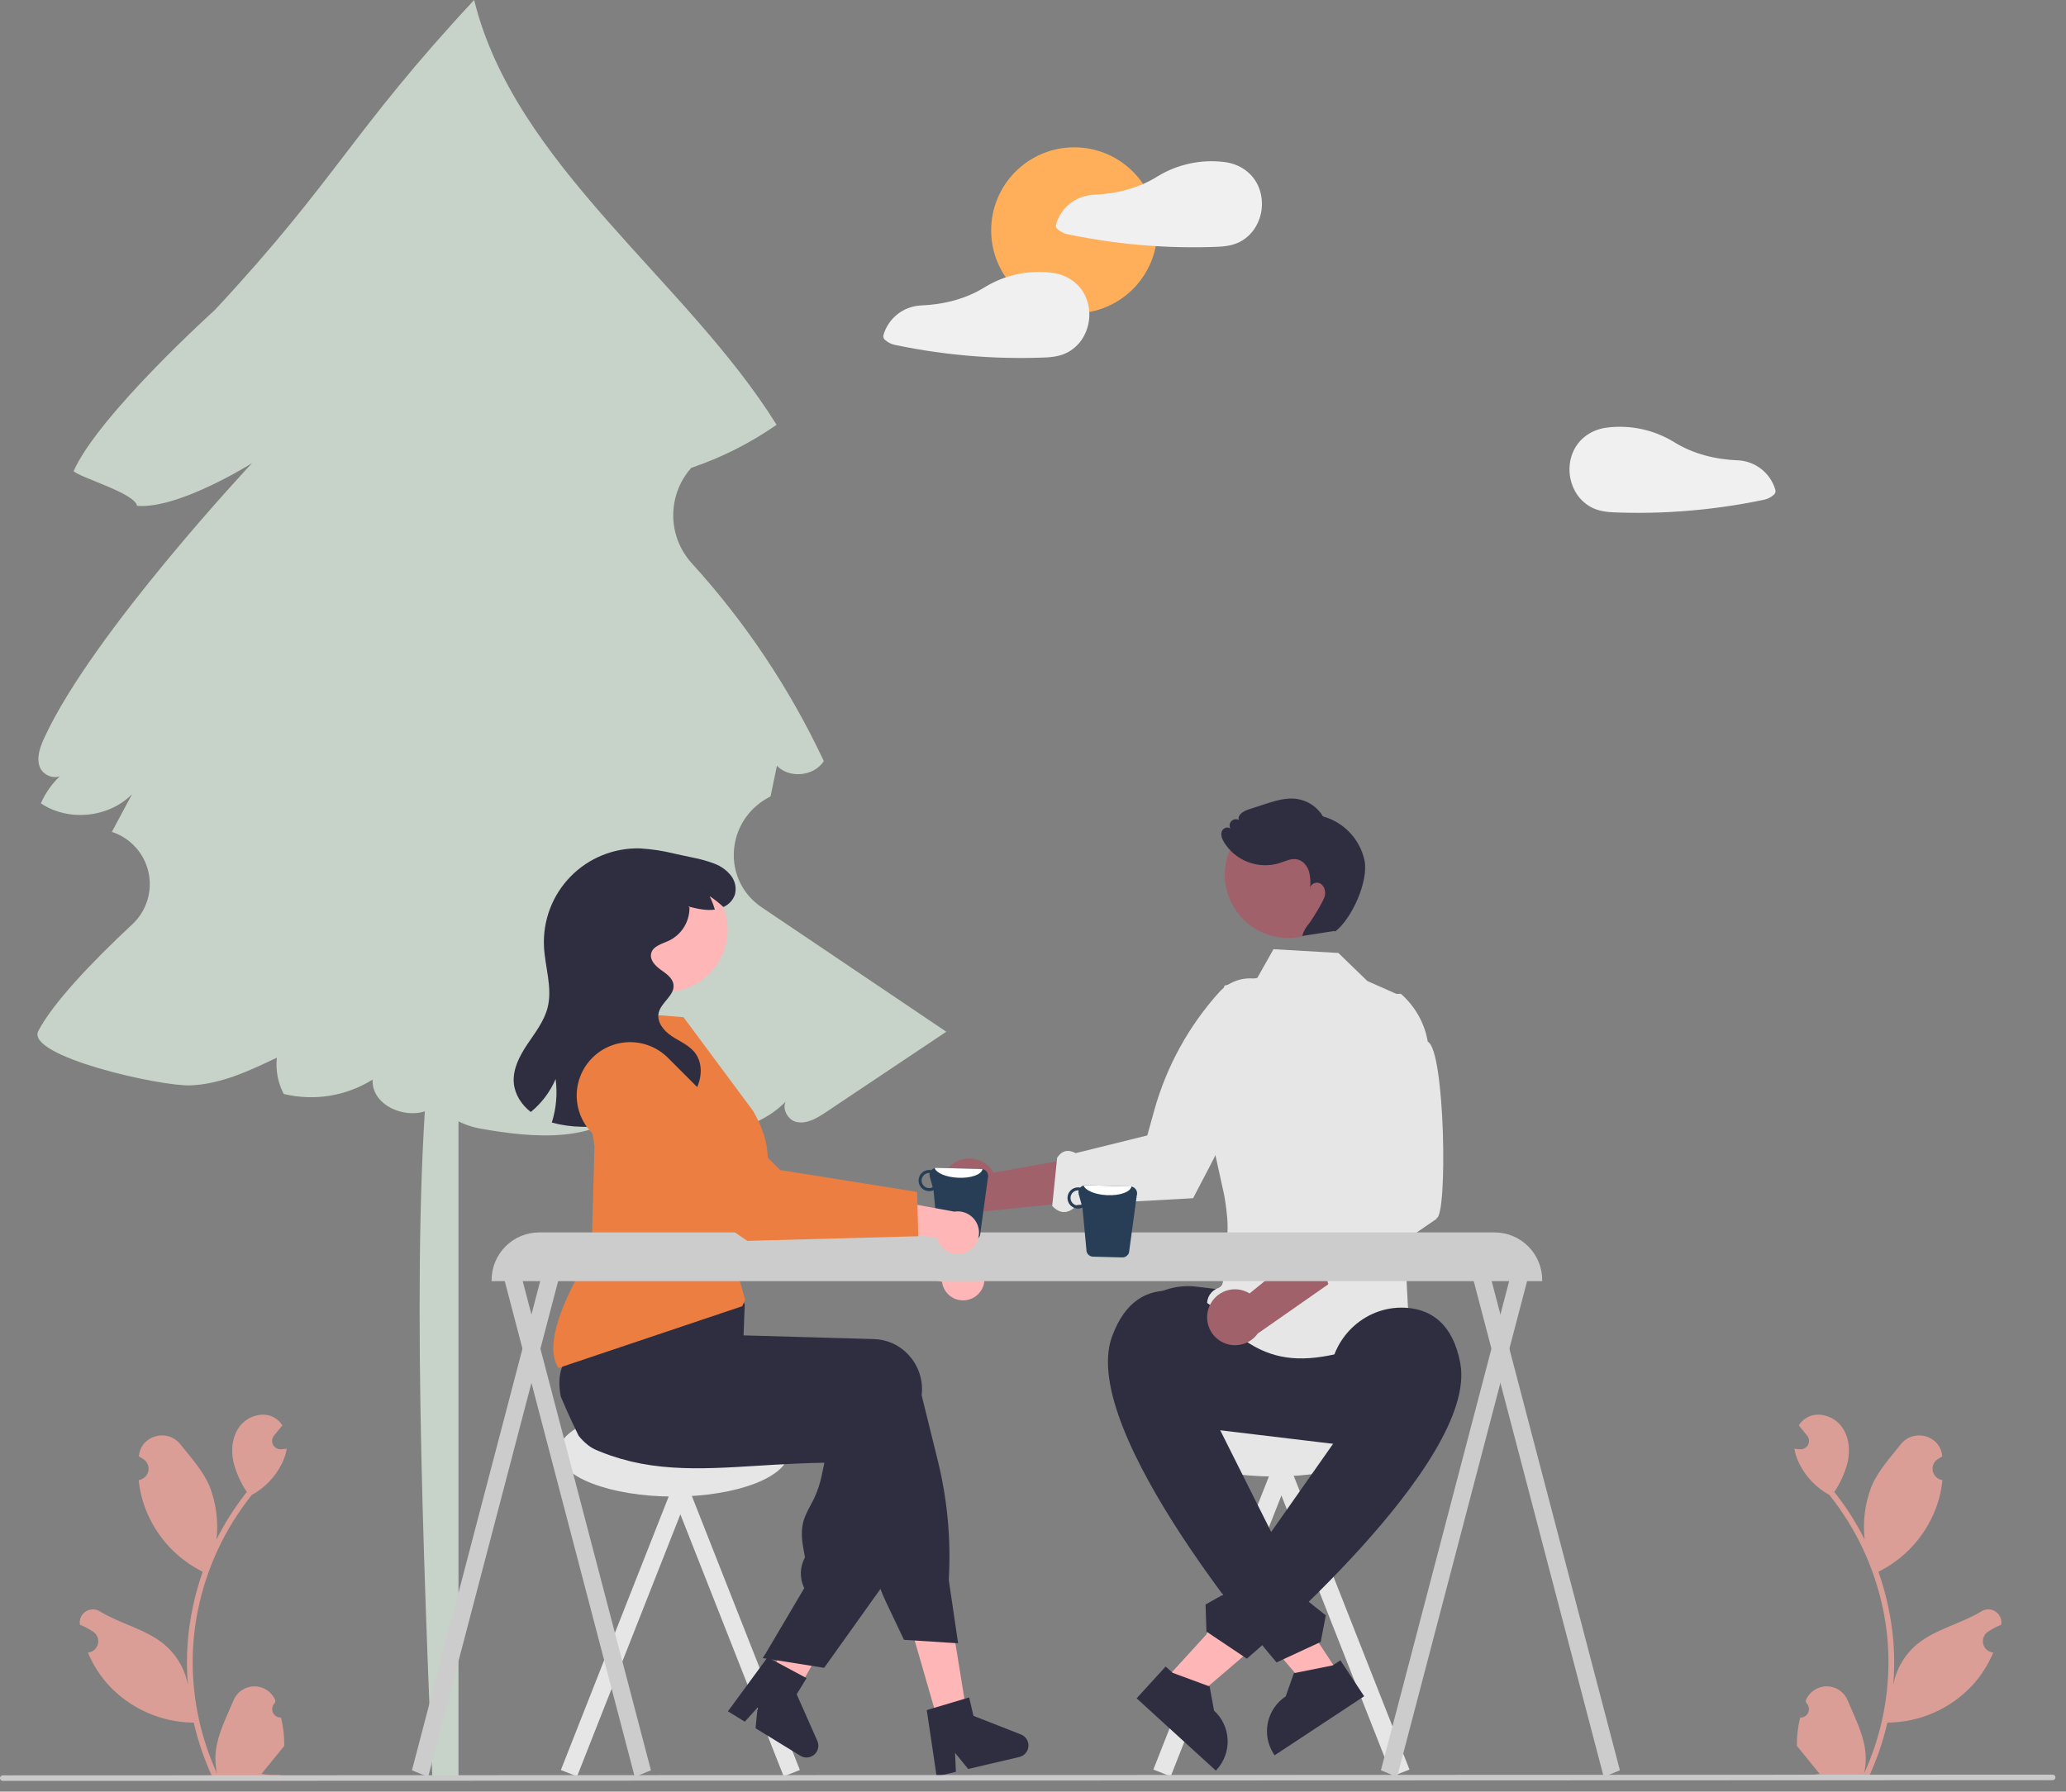 <svg width="181" height="157" viewBox="0 0 181 157" fill="none" xmlns="http://www.w3.org/2000/svg">
<rect x="0" y="0" width="181" height="157" fill="#808080" stroke="none"/>
<g clip-path="url(#clip0_196_587)">
<path d="M67.284 69.913C67.36 69.872 67.434 69.829 67.507 69.785C67.693 68.892 67.88 67.999 68.066 67.106C69.164 68.246 71.322 68.031 72.173 66.696C69.206 60.367 65.305 54.521 60.599 49.352C59.574 48.219 58.998 46.751 58.982 45.223C58.965 43.695 59.508 42.214 60.509 41.06C60.527 41.039 60.545 41.018 60.563 40.997C63.22 40.099 65.736 38.829 68.035 37.224C60.15 24.554 45.113 14.489 41.539 0C30.787 11.547 29.579 15.614 18.827 27.16C18.827 27.16 8.646 36.347 6.448 41.285C6.988 41.852 11.822 43.213 12.008 44.328C15.695 44.624 22.082 40.583 22.082 40.583C22.082 40.583 8.141 55.445 3.909 64.599C3.528 65.424 3.166 66.365 3.485 67.215C3.74 67.894 4.654 68.285 5.243 68.016C4.54 68.694 3.975 69.503 3.58 70.397C5.987 72.024 9.536 71.667 11.57 69.593C10.981 70.694 10.391 71.796 9.802 72.897L9.803 72.899C10.599 73.16 11.314 73.623 11.876 74.244C12.439 74.865 12.829 75.622 13.01 76.441C13.19 77.259 13.154 78.11 12.904 78.91C12.655 79.71 12.201 80.431 11.588 81.002C7.93 84.404 4.587 87.98 3.362 90.336C2.21 92.551 14.041 95.222 16.702 95.112C19.363 95.003 21.851 93.834 24.254 92.686C24.137 93.782 24.347 94.888 24.857 95.865C26.173 96.184 27.54 96.238 28.877 96.022C30.214 95.805 31.494 95.324 32.643 94.606C32.5 97.57 37.608 98.743 38.772 96.014C38.335 97.618 40.459 98.612 42.096 98.903C46.768 99.732 52.406 100.236 55.446 96.593C58.945 100.121 65.357 100.054 68.836 96.538C68.493 97.145 69.017 98.165 69.793 98.326C70.706 98.516 71.595 97.973 72.37 97.455C75.882 95.107 79.393 92.76 82.904 90.412L66.738 79.514C63.219 77.143 63.564 71.953 67.284 69.913Z" fill="#C7D3C9"/>
<path d="M40.167 155.918H37.884C36.802 129.956 36.023 105.113 37.884 90.017H40.167L40.167 155.918Z" fill="#C7D3C9"/>
<path d="M157.709 150.512C157.86 150.518 158.01 150.479 158.137 150.398C158.265 150.317 158.365 150.199 158.423 150.059C158.482 149.92 158.496 149.766 158.463 149.618C158.431 149.47 158.355 149.336 158.243 149.233C158.225 149.159 158.212 149.106 158.193 149.032C158.2 149.016 158.206 149 158.213 148.984C158.365 148.624 158.62 148.318 158.946 148.103C159.272 147.888 159.654 147.774 160.044 147.775C160.435 147.777 160.816 147.894 161.14 148.111C161.464 148.328 161.717 148.637 161.867 148.997C162.464 150.437 163.225 151.878 163.412 153.4C163.495 154.073 163.46 154.755 163.31 155.416C164.713 152.354 165.442 149.026 165.447 145.658C165.447 144.813 165.4 143.968 165.306 143.128C165.228 142.44 165.121 141.756 164.983 141.077C164.23 137.394 162.615 133.942 160.27 131.005C159.135 130.386 158.217 129.433 157.639 128.276C157.43 127.86 157.283 127.416 157.201 126.958C157.329 126.974 157.459 126.985 157.587 126.993C157.627 126.995 157.669 126.997 157.709 127L157.724 127C157.864 127.007 158.004 126.972 158.126 126.901C158.247 126.83 158.346 126.725 158.409 126.599C158.472 126.473 158.498 126.332 158.483 126.192C158.468 126.052 158.413 125.919 158.324 125.81C158.269 125.742 158.213 125.674 158.158 125.606C158.074 125.501 157.988 125.398 157.904 125.293C157.894 125.283 157.885 125.272 157.877 125.261C157.78 125.142 157.684 125.024 157.587 124.904C157.763 124.631 158 124.402 158.28 124.235C159.247 123.668 160.583 124.061 161.282 124.936C161.983 125.811 162.115 127.039 161.872 128.133C161.632 129.064 161.236 129.947 160.7 130.745C160.753 130.812 160.807 130.877 160.86 130.944C161.819 132.178 162.655 133.502 163.356 134.899C163.186 133.334 163.389 131.752 163.95 130.281C164.518 128.91 165.583 127.756 166.521 126.571C167.648 125.147 169.958 125.768 170.156 127.573C170.158 127.59 170.16 127.608 170.162 127.625C170.022 127.704 169.886 127.787 169.753 127.875C169.585 127.987 169.455 128.147 169.38 128.334C169.305 128.521 169.288 128.727 169.332 128.924C169.375 129.12 169.477 129.3 169.624 129.437C169.771 129.575 169.957 129.665 170.156 129.696L170.176 129.699C170.127 130.201 170.039 130.699 169.914 131.188C169.552 132.552 168.911 133.827 168.033 134.932C167.155 136.038 166.058 136.95 164.811 137.611C164.729 137.653 164.649 137.695 164.567 137.735C165.271 139.731 165.713 141.81 165.881 143.92C165.976 145.165 165.971 146.415 165.864 147.659L165.871 147.615C166.139 146.232 166.877 144.984 167.96 144.081C169.567 142.761 171.838 142.275 173.572 141.213C173.756 141.095 173.971 141.032 174.19 141.031C174.409 141.031 174.623 141.093 174.808 141.21C174.993 141.328 175.141 141.496 175.233 141.694C175.326 141.893 175.36 142.113 175.331 142.331C175.329 142.346 175.326 142.361 175.324 142.377C175.065 142.482 174.814 142.603 174.57 142.74C174.431 142.819 174.295 142.902 174.161 142.99C173.994 143.102 173.864 143.262 173.789 143.449C173.713 143.636 173.697 143.842 173.74 144.039C173.784 144.235 173.886 144.414 174.033 144.552C174.18 144.69 174.365 144.78 174.565 144.811L174.585 144.814C174.6 144.816 174.612 144.818 174.627 144.82C174.185 145.875 173.565 146.846 172.794 147.69C171.842 148.712 170.691 149.529 169.411 150.09C168.132 150.652 166.751 150.946 165.354 150.955H165.352C164.973 152.603 164.424 154.207 163.713 155.741H157.856C157.835 155.676 157.816 155.609 157.797 155.544C158.339 155.578 158.883 155.545 159.418 155.447C158.983 154.914 158.548 154.376 158.114 153.843C158.104 153.833 158.095 153.823 158.087 153.812C157.866 153.539 157.644 153.268 157.423 152.995L157.423 152.995C157.411 152.158 157.508 151.324 157.709 150.512Z" fill="#DA9E96"/>
<path d="M24.618 150.512C24.467 150.518 24.317 150.479 24.189 150.398C24.062 150.317 23.962 150.199 23.904 150.059C23.845 149.92 23.831 149.766 23.863 149.618C23.895 149.47 23.972 149.336 24.083 149.233C24.102 149.159 24.115 149.106 24.134 149.032C24.127 149.016 24.12 149 24.114 148.984C23.962 148.624 23.707 148.318 23.381 148.103C23.055 147.888 22.673 147.774 22.282 147.775C21.892 147.777 21.511 147.894 21.186 148.111C20.862 148.328 20.61 148.637 20.46 148.997C19.863 150.437 19.102 151.878 18.914 153.4C18.832 154.073 18.867 154.755 19.017 155.416C17.614 152.354 16.885 149.026 16.88 145.658C16.88 144.813 16.927 143.968 17.021 143.128C17.098 142.44 17.206 141.756 17.344 141.077C18.096 137.394 19.712 133.942 22.057 131.005C23.192 130.386 24.11 129.433 24.687 128.276C24.896 127.86 25.044 127.416 25.126 126.958C24.998 126.974 24.868 126.985 24.74 126.993C24.7 126.995 24.658 126.997 24.618 127L24.603 127C24.462 127.007 24.323 126.972 24.201 126.901C24.079 126.83 23.981 126.725 23.918 126.599C23.854 126.473 23.829 126.332 23.844 126.192C23.859 126.052 23.914 125.919 24.003 125.81C24.058 125.742 24.113 125.674 24.169 125.606C24.253 125.501 24.339 125.398 24.423 125.293C24.433 125.283 24.442 125.272 24.45 125.261C24.547 125.142 24.643 125.024 24.74 124.904C24.564 124.631 24.326 124.402 24.047 124.235C23.079 123.668 21.744 124.061 21.045 124.936C20.344 125.811 20.212 127.039 20.455 128.133C20.695 129.064 21.091 129.947 21.627 130.745C21.574 130.812 21.52 130.877 21.467 130.944C20.508 132.178 19.672 133.502 18.971 134.899C19.141 133.334 18.938 131.752 18.377 130.281C17.809 128.91 16.744 127.756 15.806 126.571C14.679 125.147 12.369 125.768 12.171 127.573C12.169 127.59 12.167 127.608 12.165 127.625C12.304 127.704 12.441 127.787 12.574 127.875C12.742 127.987 12.872 128.147 12.947 128.334C13.022 128.521 13.039 128.727 12.995 128.924C12.951 129.12 12.85 129.3 12.702 129.437C12.555 129.575 12.37 129.665 12.171 129.696L12.15 129.699C12.2 130.201 12.288 130.699 12.413 131.188C12.775 132.552 13.415 133.827 14.294 134.932C15.172 136.038 16.269 136.95 17.516 137.611C17.598 137.653 17.678 137.695 17.76 137.735C17.055 139.731 16.614 141.81 16.445 143.92C16.35 145.165 16.356 146.415 16.462 147.659L16.456 147.615C16.187 146.232 15.45 144.984 14.367 144.081C12.76 142.761 10.489 142.275 8.755 141.213C8.57 141.095 8.356 141.032 8.137 141.031C7.918 141.031 7.703 141.093 7.518 141.21C7.334 141.328 7.186 141.496 7.094 141.694C7.001 141.893 6.967 142.113 6.996 142.331C6.998 142.346 7 142.361 7.003 142.377C7.261 142.482 7.513 142.603 7.757 142.74C7.896 142.819 8.032 142.902 8.166 142.99C8.333 143.102 8.463 143.262 8.538 143.449C8.613 143.636 8.63 143.842 8.587 144.039C8.543 144.235 8.441 144.414 8.294 144.552C8.147 144.69 7.961 144.78 7.762 144.811L7.742 144.814C7.727 144.816 7.715 144.818 7.7 144.82C8.142 145.875 8.761 146.846 9.533 147.69C10.485 148.712 11.636 149.529 12.915 150.09C14.195 150.652 15.575 150.946 16.972 150.955H16.974C17.354 152.603 17.903 154.207 18.614 155.741H24.471C24.492 155.676 24.511 155.609 24.53 155.544C23.988 155.578 23.444 155.545 22.909 155.447C23.344 154.914 23.778 154.376 24.213 153.843C24.223 153.833 24.232 153.823 24.24 153.812C24.461 153.539 24.683 153.268 24.904 152.995L24.904 152.995C24.915 152.158 24.819 151.324 24.618 150.512Z" fill="#DA9E96"/>
<path d="M111.099 123.642L109.579 124.241L121.964 155.666L123.484 155.067L111.099 123.642Z" fill="#E6E6E6"/>
<path d="M101.044 155.068L102.564 155.667L114.949 124.242L113.429 123.643L101.044 155.068Z" fill="#E6E6E6"/>
<path d="M111.628 129.386C117.596 129.386 122.433 127.516 122.433 125.209C122.433 122.902 117.596 121.032 111.628 121.032C105.661 121.032 100.823 122.902 100.823 125.209C100.823 127.516 105.661 129.386 111.628 129.386Z" fill="#E6E6E6"/>
<path d="M120.645 126.985L103.357 124.912C102.558 124.816 101.787 124.564 101.085 124.17C100.384 123.776 99.768 123.247 99.271 122.615C98.774 121.983 98.406 121.259 98.189 120.484C97.972 119.71 97.91 118.9 98.006 118.102C98.101 117.303 98.353 116.532 98.748 115.83C99.142 115.129 99.67 114.513 100.302 114.016C100.935 113.519 101.659 113.151 102.433 112.934C103.207 112.717 104.017 112.655 104.815 112.751L122.103 114.824C123.716 115.017 125.185 115.844 126.189 117.121C127.193 118.398 127.648 120.021 127.454 121.634C127.261 123.246 126.435 124.716 125.158 125.72C123.881 126.723 122.257 127.178 120.645 126.985Z" fill="#2F2E41"/>
<path d="M117.255 83.509L119.789 85.967L123.028 87.403C122.745 87.599 121.254 107.693 123.175 108.529C124.811 109.241 123.144 109.83 123.2 111.487C123.257 113.145 123.469 116.554 123.469 116.554C114.476 120.016 110.986 120.351 105.758 114.411C105.722 114.078 105.801 113.743 105.982 113.461C106.162 113.179 106.434 112.967 106.751 112.861C107.911 112.413 106.14 109.463 107.085 109.119C108.029 108.774 107.246 104.709 107.246 104.709L105.234 95.55L104.741 94.167L107.284 86.368L110.153 85.694L111.569 83.18L117.255 83.509Z" fill="#E6E6E6"/>
<path d="M83.377 102.068C83.652 101.842 83.973 101.68 84.318 101.592C84.663 101.504 85.023 101.492 85.373 101.558C85.722 101.624 86.053 101.766 86.342 101.974C86.631 102.182 86.871 102.451 87.045 102.761L95.562 101.244L93.784 105.373L85.968 106.181C85.427 106.439 84.81 106.489 84.235 106.322C83.659 106.155 83.165 105.783 82.846 105.276C82.526 104.769 82.404 104.162 82.502 103.571C82.6 102.98 82.911 102.445 83.377 102.068Z" fill="#A0616A"/>
<path d="M92.184 105.683C92.931 106.455 93.666 106.363 94.389 105.561L104.525 105.001L104.556 104.942C104.592 104.874 106.728 100.828 108.623 97.041C108.915 96.457 109.201 95.88 109.472 95.325C109.59 95.085 109.704 94.85 109.816 94.619C110.568 93.062 111.167 91.745 111.401 91.054C111.943 89.506 111.938 87.819 111.389 86.274L111.374 86.237L111.338 86.216C110.619 85.805 109.78 85.65 108.961 85.778C108.142 85.907 107.391 86.311 106.833 86.923C104.15 89.894 102.195 93.448 101.122 97.305L100.514 99.499L94.24 101.053C93.6 100.708 93.048 100.794 92.614 101.456L92.184 105.683Z" fill="#E6E6E6"/>
<path d="M102.031 147.242L104.184 149.206L112.785 141.837L109.607 138.938L102.031 147.242Z" fill="#FFB6B6"/>
<path d="M102.123 146.037L102.729 146.59L105.973 147.787L106.363 149.905L106.363 149.906C107.079 150.559 107.507 151.471 107.551 152.44C107.595 153.409 107.253 154.356 106.599 155.072L106.519 155.16L99.578 148.827L102.123 146.037Z" fill="#2F2E41"/>
<path d="M118.339 124.318L116.481 120.73C116.636 117.097 119.787 114.259 123.405 114.621C125.42 114.823 127.269 116.022 127.926 119.409C129.615 128.116 109.235 145.351 109.235 145.351L105.696 142.978L105.617 140.607L107.692 139.432L107.768 137.415L109.737 136.569L118.339 124.318Z" fill="#2F2E41"/>
<path d="M118.392 77.173C118.685 74.119 116.448 71.405 113.394 71.112C110.34 70.818 107.626 73.056 107.332 76.11C107.039 79.164 109.276 81.878 112.33 82.171C115.384 82.465 118.098 80.227 118.392 77.173Z" fill="#A0616A"/>
<path d="M117.335 146.696L114.902 148.301L107.554 139.683L111.144 137.314L117.335 146.696Z" fill="#FFB6B6"/>
<path d="M119.511 148.645L111.668 153.82L111.602 153.721C111.068 152.911 110.877 151.923 111.072 150.972C111.267 150.022 111.831 149.188 112.641 148.654L112.641 148.654L113.356 146.622L116.746 145.945L117.431 145.493L119.511 148.645Z" fill="#2F2E41"/>
<path d="M106.217 123.969L108.517 120.23C108.93 116.617 106.259 113.323 102.629 113.117C100.607 113.002 98.594 113.899 97.417 117.142C94.392 125.48 111.839 145.679 111.839 145.679L115.705 143.886L116.152 141.557L114.286 140.072L114.524 138.068L112.712 136.926L106.217 123.969Z" fill="#2F2E41"/>
<path d="M114.762 77.965C114.767 77.894 114.772 77.822 114.777 77.75C114.753 77.819 114.748 77.894 114.762 77.965Z" fill="#2F2E41"/>
<path d="M119.542 75.394C119.343 74.482 118.899 73.641 118.258 72.963C117.617 72.284 116.804 71.793 115.905 71.543C115.658 71.13 115.322 70.777 114.922 70.511C114.521 70.246 114.066 70.073 113.59 70.006C112.696 69.887 111.8 70.152 110.94 70.425C110.409 70.594 109.879 70.767 109.351 70.944C108.921 71.089 108.392 71.419 108.535 71.849C108.426 71.793 108.302 71.774 108.181 71.795C108.061 71.816 107.95 71.877 107.868 71.967C107.785 72.058 107.735 72.173 107.724 72.295C107.714 72.417 107.744 72.539 107.81 72.642C107.611 72.385 107.15 72.55 107.039 72.856C106.928 73.162 107.059 73.501 107.221 73.783C107.709 74.586 108.45 75.204 109.327 75.54C110.204 75.877 111.168 75.913 112.068 75.643C112.594 75.471 113.132 75.188 113.671 75.314C114.18 75.433 114.546 75.905 114.691 76.407C114.797 76.846 114.826 77.301 114.777 77.75C114.846 77.59 114.975 77.465 115.136 77.4C115.297 77.336 115.477 77.338 115.637 77.406C116.021 77.597 116.159 78.103 116.064 78.522C115.969 78.94 114.969 80.564 114.705 80.903C114.416 81.223 114.204 81.604 114.083 82.018C115.03 81.872 115.978 81.727 116.925 81.581L116.976 81.632C118.445 80.491 119.913 77.216 119.542 75.394Z" fill="#2F2E41"/>
<path d="M105.932 114.519C106.063 114.188 106.265 113.89 106.524 113.645C106.782 113.401 107.092 113.216 107.429 113.104C107.767 112.992 108.126 112.956 108.479 112.997C108.833 113.039 109.173 113.157 109.475 113.345L116.186 107.884L116.635 112.357L110.194 116.857C109.846 117.345 109.331 117.688 108.747 117.821C108.162 117.955 107.55 117.869 107.024 117.581C106.499 117.293 106.097 116.822 105.896 116.257C105.695 115.693 105.707 115.074 105.932 114.519Z" fill="#A0616A"/>
<path d="M116.549 113.187C117.357 113.477 117.983 113.262 118.238 112.03L125.845 106.818L125.844 106.751C126.836 106.675 126.609 92.005 125.087 91.287C124.81 89.671 123.987 88.198 122.757 87.114L122.725 87.089L122.685 87.088C121.856 87.077 121.048 87.349 120.394 87.859C119.74 88.369 119.279 89.086 119.088 89.893C118.185 93.793 118.201 97.849 119.134 101.742L119.668 103.956L116.347 106.766C115.429 106.526 115.022 106.896 115.089 107.831L116.549 113.187Z" fill="#E6E6E6"/>
<path d="M58.52 125.787L57.101 126.346L68.657 155.667L70.076 155.108L58.52 125.787Z" fill="#E6E6E6"/>
<path d="M49.137 155.108L50.556 155.667L62.112 126.346L60.693 125.787L49.137 155.108Z" fill="#E6E6E6"/>
<path d="M59.013 131.145C64.581 131.145 69.095 129.4 69.095 127.248C69.095 125.095 64.581 123.351 59.013 123.351C53.445 123.351 48.931 125.095 48.931 127.248C48.931 129.4 53.445 131.145 59.013 131.145Z" fill="#E6E6E6"/>
<path d="M52.896 82.337C53.125 83.766 53.911 85.046 55.083 85.895C56.255 86.744 57.717 87.093 59.146 86.866C59.308 86.84 59.467 86.807 59.625 86.766C60.946 86.432 62.093 85.616 62.843 84.478C63.592 83.34 63.889 81.963 63.675 80.618C63.607 80.189 63.487 79.771 63.32 79.371C62.804 78.139 61.856 77.139 60.653 76.56C59.45 75.981 58.076 75.862 56.792 76.228C55.508 76.593 54.402 77.417 53.684 78.543C52.966 79.668 52.686 81.018 52.896 82.337Z" fill="#FFB6B6"/>
<path d="M82.319 151.334L84.77 150.605L83.149 140.586L79.532 141.662L82.319 151.334Z" fill="#FFB6B6"/>
<path d="M67.288 147.38C67.437 147.51 67.587 147.638 67.738 147.767C68.039 148.023 68.343 148.278 68.648 148.528C68.802 148.654 68.957 148.78 69.11 148.903L69.11 148.908L69.119 148.912L69.123 148.914L69.37 149.018L69.895 148.1L70.137 147.676L70.479 147.077L71.105 145.98L74.404 140.207L70.929 138.742L70.706 139.275L70.704 139.274L70.594 139.538L68.519 144.463L68.095 145.469L68.082 145.5L67.827 146.101L67.607 146.622L67.362 147.204L67.288 147.38Z" fill="#FFB6B6"/>
<path d="M49.13 122.393C49.301 122.798 49.477 123.201 49.656 123.602C49.987 124.347 50.332 125.085 50.69 125.814C50.69 125.816 50.691 125.816 50.693 125.818C50.923 126.11 51.186 126.375 51.477 126.606C51.489 126.618 51.503 126.627 51.515 126.638C51.73 126.805 51.965 126.946 52.214 127.056C52.304 127.094 52.396 127.132 52.486 127.171C52.811 127.305 53.135 127.426 53.458 127.539C54.034 127.738 54.609 127.907 55.183 128.046C55.229 128.058 55.275 128.069 55.322 128.08C57.689 128.635 60.065 128.721 62.571 128.643C63.809 128.606 65.079 128.527 66.394 128.445C66.824 128.417 67.255 128.391 67.692 128.366C67.724 128.365 67.759 128.361 67.794 128.36C68.417 128.323 69.05 128.29 69.698 128.26C70.514 128.223 71.354 128.195 72.224 128.18L71.975 129.364C71.779 130.274 71.445 131.148 70.984 131.957C70.455 132.957 70.037 133.749 70.365 135.587L70.522 136.476C70.305 136.871 70.182 137.311 70.164 137.761C70.145 138.212 70.231 138.66 70.415 139.072L70.46 139.17L67.058 144.929L66.838 145.302L68.081 145.499L69.611 145.743L72.203 146.154L77.132 139.242L77.368 138.912L77.371 138.894L79.268 124.412C79.283 124.284 79.294 124.153 79.297 124.023C79.32 123.434 79.226 122.847 79.02 122.294C78.814 121.742 78.5 121.236 78.096 120.807C77.71 120.392 77.245 120.059 76.728 119.826C76.212 119.592 75.654 119.464 75.088 119.449L73.781 119.411L71.112 119.335L69.231 119.283L69.194 119.282L63.648 119.124L63.51 117.472L63.443 117.434L61.288 116.233L53.834 112.08L53.815 112.07L53.325 111.797L53.247 111.887C53.224 111.915 53.201 111.942 53.179 111.969C52.519 112.81 51.946 113.716 51.47 114.673C50.676 116.234 49.972 117.84 49.362 119.481C49.335 119.552 49.311 119.617 49.29 119.675L49.282 119.693C49.272 119.721 49.266 119.738 49.263 119.743C48.961 120.474 48.941 121.421 49.13 122.393Z" fill="#2F2E41"/>
<path d="M49.638 117.026C49.68 116.923 49.729 116.819 49.779 116.719C50.172 115.962 50.605 115.228 51.078 114.519C51.611 113.712 52.232 112.855 52.956 111.935C53.306 111.489 53.68 111.028 54.078 110.55C54.277 110.31 54.483 110.067 54.696 109.819C54.705 109.807 54.714 109.796 54.724 109.786L54.785 109.713L62.448 112.001L64.69 112.846L65.245 114.332L65.23 114.699C65.232 114.699 65.232 114.699 65.23 114.701L65.192 115.7L65.192 115.701L65.142 117.021L65.156 117.022L69.571 117.146L74.12 117.275L76.564 117.345C77.131 117.361 77.688 117.489 78.205 117.722C78.721 117.955 79.186 118.289 79.573 118.703C79.976 119.133 80.29 119.638 80.496 120.191C80.703 120.743 80.797 121.331 80.774 121.92C80.77 122.039 80.761 122.161 80.747 122.281L82.159 127.992C83.003 131.408 83.328 134.932 83.121 138.445L83.939 144.004L83.699 143.989L80.137 143.759L79.196 143.699L77.626 140.395C77.447 140.018 77.282 139.634 77.133 139.243C76.886 138.604 76.681 137.951 76.518 137.286L73.766 126.076C73.415 126.081 73.068 126.083 72.725 126.083C71.138 126.089 69.619 126.058 68.17 125.991C63.457 125.775 59.441 125.18 55.941 124.176C54.958 123.895 54.014 123.581 53.11 123.234C52.778 123.107 52.452 122.976 52.131 122.84C52.055 122.809 51.981 122.779 51.907 122.746C51.244 122.458 50.663 122.009 50.219 121.438C49.774 120.868 49.48 120.195 49.362 119.482C49.218 118.654 49.314 117.802 49.638 117.026Z" fill="#2F2E41"/>
<path d="M81.838 149.664L84.49 148.873L84.906 148.748L85.284 150.362L89.445 151.994C89.65 152.074 89.825 152.219 89.943 152.405C90.061 152.592 90.116 152.812 90.1 153.032C90.085 153.253 89.999 153.462 89.855 153.63C89.712 153.798 89.519 153.916 89.304 153.967L84.819 155.018L83.672 153.603L83.745 155.27L82.056 155.666L81.193 149.857L81.838 149.664Z" fill="#2F2E41"/>
<path d="M67.058 144.929L66.838 145.302L66.995 145.327L67.058 144.929Z" fill="#2F2E41"/>
<path d="M67.84 145.548L70.281 146.852L70.665 147.056L69.797 148.469L71.606 152.556C71.695 152.758 71.718 152.983 71.67 153.199C71.623 153.415 71.507 153.609 71.341 153.755C71.175 153.901 70.966 153.989 70.746 154.008C70.526 154.026 70.306 153.974 70.117 153.858L66.191 151.45L66.372 149.638L65.25 150.873L63.771 149.966L67.246 145.231L67.84 145.548Z" fill="#2F2E41"/>
<path d="M84.915 113.874C84.655 113.954 84.381 113.976 84.112 113.938C83.844 113.9 83.586 113.804 83.359 113.656C83.131 113.508 82.939 113.311 82.795 113.081C82.651 112.851 82.56 112.591 82.527 112.322L76.076 110.924L78.528 108.525L84.278 110.221C84.735 110.196 85.184 110.339 85.542 110.624C85.9 110.908 86.141 111.314 86.219 111.765C86.298 112.215 86.209 112.679 85.968 113.067C85.728 113.456 85.353 113.743 84.915 113.874Z" fill="#FFB6B6"/>
<path d="M65.969 110.861L54.061 100.685C53.118 99.878 52.534 98.729 52.437 97.491C52.34 96.253 52.737 95.028 53.543 94.083C53.99 93.56 54.546 93.142 55.172 92.859C55.798 92.576 56.479 92.433 57.166 92.443C57.854 92.452 58.531 92.613 59.149 92.913C59.767 93.213 60.312 93.646 60.744 94.18L69.489 104.994L81.218 108.16L80.914 112.035L65.969 110.861Z" fill="#6C63FF"/>
<path d="M52.081 100.414L51.829 109.65C48.358 115.514 47.964 118.361 48.924 119.879L65.033 114.462L65.273 113.888L64.181 109.965L65.532 105.707C65.77 105.262 69 102.529 65.972 97.344L59.881 89.138L57.679 88.961C56.875 91.026 55.648 92.051 54.198 92.527C50.92 95.531 51.402 96.02 52.081 100.414Z" fill="#EC7E41"/>
<path d="M64.383 78.401C64.298 78.641 64.165 78.861 63.992 79.047C63.818 79.233 63.608 79.381 63.375 79.483C63.002 79.131 62.6 78.814 62.172 78.534C62.358 78.912 62.51 79.305 62.627 79.71C62.619 79.711 62.612 79.711 62.604 79.713C61.831 79.816 61.055 79.625 60.299 79.435L60.404 79.532C60.411 80.137 60.244 80.733 59.924 81.247C59.605 81.761 59.144 82.174 58.598 82.436C57.993 82.714 57.195 82.907 57.046 83.554C56.914 84.127 57.41 84.64 57.888 84.981C58.366 85.322 58.925 85.694 59.003 86.277C59.129 87.226 57.912 87.828 57.705 88.761C57.526 89.561 58.144 90.323 58.824 90.781C59.503 91.238 60.303 91.553 60.828 92.184C61.758 93.3 61.458 95.081 60.499 96.174C60.395 96.293 60.285 96.406 60.167 96.511C59.905 96.18 59.617 95.868 59.308 95.579C58.936 95.228 58.533 94.911 58.105 94.631C58.291 95.008 58.444 95.402 58.561 95.806C58.714 96.326 58.811 96.859 58.851 97.399C58.16 97.727 57.435 97.979 56.69 98.15C54.814 98.609 52.883 98.808 50.953 98.74C50.071 98.726 49.194 98.602 48.344 98.37C48.733 97.139 48.847 95.838 48.677 94.558C48.195 95.682 47.448 96.674 46.5 97.448C45.705 96.823 45.116 95.937 45.017 94.939C44.897 93.712 45.514 92.54 46.198 91.514C46.885 90.489 47.674 89.49 47.976 88.295C48.416 86.553 47.744 84.742 47.657 82.948C47.603 81.819 47.782 80.692 48.183 79.635C48.584 78.579 49.199 77.618 49.989 76.81C50.779 76.003 51.728 75.367 52.775 74.943C53.822 74.519 54.946 74.316 56.075 74.347C57.093 74.406 58.103 74.561 59.093 74.808C59.63 74.923 60.166 75.04 60.703 75.155C61.367 75.278 62.018 75.463 62.648 75.707C63.197 75.922 63.679 76.278 64.046 76.739C64.226 76.972 64.35 77.243 64.409 77.531C64.467 77.819 64.458 78.117 64.383 78.401Z" fill="#2F2E41"/>
<path d="M135.11 112.27H43.069V112.168C43.07 111.062 43.509 110.003 44.291 109.221C45.072 108.44 46.132 108 47.237 107.999H130.941C132.046 108 133.106 108.44 133.887 109.221C134.669 110.003 135.109 111.062 135.11 112.168V112.27Z" fill="#CCCCCC"/>
<path d="M141.918 155.133L140.5 155.714L128.944 111.627L130.363 111.045L141.918 155.133Z" fill="#CCCCCC"/>
<path d="M120.98 155.133L122.399 155.714L133.955 111.627L132.536 111.045L120.98 155.133Z" fill="#CCCCCC"/>
<path d="M57.028 155.133L55.61 155.714L44.054 111.627L45.473 111.045L57.028 155.133Z" fill="#CCCCCC"/>
<path d="M36.09 155.133L37.509 155.714L49.065 111.627L47.646 111.045L36.09 155.133Z" fill="#CCCCCC"/>
<path d="M99.59 104.773C99.618 104.69 99.627 104.602 99.618 104.515C99.609 104.428 99.581 104.344 99.537 104.269C99.492 104.194 99.432 104.129 99.361 104.079C99.289 104.029 99.208 103.994 99.122 103.978C99.09 103.972 99.058 103.968 99.025 103.966L95.108 103.865C95.02 103.864 94.933 103.882 94.852 103.917C94.772 103.952 94.699 104.003 94.639 104.067C94.585 104.056 94.529 104.05 94.473 104.05C94.351 104.047 94.229 104.068 94.115 104.112C94.001 104.155 93.897 104.221 93.809 104.305C93.72 104.389 93.649 104.49 93.6 104.601C93.55 104.713 93.523 104.833 93.52 104.955C93.517 105.077 93.538 105.199 93.582 105.312C93.626 105.426 93.692 105.53 93.776 105.619C93.86 105.707 93.961 105.778 94.072 105.828C94.184 105.877 94.304 105.904 94.426 105.907C94.566 105.91 94.706 105.881 94.833 105.823L95.194 109.677C95.228 109.803 95.303 109.915 95.407 109.996C95.51 110.077 95.637 110.122 95.769 110.124L98.315 110.19C98.446 110.192 98.573 110.153 98.68 110.078C98.787 110.004 98.867 109.897 98.91 109.774L99.59 104.773ZM94.434 105.641C94.258 105.637 94.091 105.562 93.97 105.435C93.849 105.308 93.783 105.137 93.787 104.962C93.792 104.786 93.865 104.619 93.992 104.497C94.119 104.376 94.289 104.309 94.465 104.313C94.478 104.313 94.489 104.319 94.501 104.319C94.473 104.425 94.474 104.537 94.503 104.643L94.76 105.562C94.66 105.617 94.548 105.645 94.434 105.641Z" fill="#273E56"/>
<path d="M99.122 103.979C99.038 104.456 98.1 104.791 96.972 104.733C95.934 104.685 95.086 104.321 94.931 103.889C94.988 103.872 95.048 103.864 95.108 103.865L99.025 103.967C99.058 103.968 99.09 103.972 99.122 103.979Z" fill="white"/>
<path d="M86.543 103.247C86.571 103.165 86.58 103.077 86.571 102.99C86.562 102.903 86.534 102.819 86.49 102.744C86.445 102.668 86.385 102.604 86.314 102.553C86.242 102.503 86.161 102.469 86.075 102.453C86.043 102.446 86.011 102.442 85.978 102.441L82.061 102.34C81.973 102.339 81.886 102.357 81.805 102.391C81.725 102.426 81.652 102.477 81.593 102.542C81.538 102.53 81.482 102.524 81.426 102.525C81.18 102.519 80.941 102.611 80.763 102.78C80.585 102.95 80.481 103.184 80.475 103.43C80.469 103.676 80.56 103.914 80.73 104.093C80.9 104.271 81.133 104.375 81.379 104.382C81.519 104.384 81.659 104.356 81.786 104.298L82.147 108.151C82.181 108.278 82.256 108.39 82.36 108.471C82.463 108.551 82.59 108.596 82.722 108.599L85.268 108.664C85.399 108.667 85.526 108.628 85.633 108.553C85.74 108.478 85.82 108.371 85.863 108.248L86.543 103.247ZM81.387 104.116C81.211 104.111 81.044 104.037 80.923 103.91C80.802 103.782 80.736 103.612 80.74 103.436C80.745 103.26 80.818 103.093 80.945 102.972C81.072 102.85 81.242 102.784 81.418 102.788C81.431 102.788 81.442 102.793 81.454 102.794C81.426 102.9 81.427 103.012 81.456 103.118L81.713 104.036C81.613 104.092 81.501 104.119 81.387 104.116Z" fill="#273E56"/>
<path d="M86.075 102.453C85.991 102.93 85.053 103.266 83.925 103.207C82.887 103.16 82.039 102.795 81.884 102.364C81.941 102.347 82.001 102.339 82.061 102.34L85.978 102.441C86.011 102.442 86.043 102.446 86.075 102.453Z" fill="white"/>
<path d="M84.623 109.744C84.373 109.851 84.103 109.901 83.831 109.892C83.56 109.882 83.294 109.814 83.052 109.69C82.81 109.567 82.598 109.392 82.431 109.178C82.264 108.964 82.146 108.716 82.085 108.451L75.523 107.739L77.709 105.096L83.606 106.178C84.057 106.105 84.519 106.2 84.905 106.446C85.291 106.691 85.573 107.07 85.698 107.509C85.824 107.949 85.784 108.419 85.585 108.831C85.387 109.243 85.044 109.568 84.623 109.744Z" fill="#FFB6B6"/>
<path d="M65.465 108.737L52.554 99.868C51.531 99.164 50.83 98.083 50.603 96.862C50.377 95.641 50.644 94.381 51.346 93.356C51.735 92.79 52.244 92.316 52.837 91.968C53.43 91.621 54.092 91.408 54.777 91.345C55.461 91.282 56.151 91.371 56.798 91.604C57.444 91.838 58.031 92.211 58.517 92.697L68.349 102.532L80.346 104.449L80.451 108.334L65.465 108.737Z" fill="#EC7E41"/>
<path d="M179.832 156L0.243 156.063C0.179 156.062 0.117 156.037 0.072 155.991C0.026 155.946 0.001 155.884 0.001 155.819C0.001 155.755 0.026 155.693 0.072 155.648C0.117 155.602 0.179 155.577 0.243 155.576L179.832 155.514C179.897 155.514 179.958 155.539 180.004 155.585C180.05 155.63 180.075 155.692 180.075 155.757C180.075 155.821 180.05 155.883 180.004 155.929C179.958 155.974 179.897 156 179.832 156Z" fill="#CACACA"/>
<path d="M94.111 27.461C98.129 27.461 101.386 24.204 101.386 20.186C101.386 16.168 98.129 12.91 94.111 12.91C90.093 12.91 86.835 16.168 86.835 20.186C86.835 24.204 90.093 27.461 94.111 27.461Z" fill="#FFAF59"/>
<path d="M110.395 16.741C109.974 15.331 108.785 14.411 107.349 14.209C107.333 14.207 107.318 14.21 107.302 14.209C107.282 14.203 107.261 14.198 107.24 14.195C105.205 13.947 103.146 14.395 101.399 15.466C99.715 16.517 97.753 16.993 95.769 17.07C95.757 17.071 95.745 17.071 95.734 17.072C94.996 17.121 94.292 17.396 93.717 17.86C93.141 18.323 92.723 18.953 92.518 19.663C92.497 19.75 92.503 19.842 92.537 19.925C92.571 20.008 92.63 20.078 92.706 20.125C92.926 20.311 93.186 20.443 93.466 20.511C94.071 20.639 94.677 20.756 95.285 20.863C96.473 21.07 97.667 21.238 98.866 21.367C101.302 21.628 103.753 21.72 106.201 21.644C107.016 21.618 107.803 21.591 108.55 21.232C109.094 20.963 109.558 20.558 109.897 20.056C110.217 19.573 110.428 19.026 110.514 18.453C110.6 17.881 110.559 17.296 110.395 16.741Z" fill="#F0F0F0"/>
<path d="M138.161 43.327C138.501 43.829 138.965 44.234 139.509 44.503C140.256 44.863 141.042 44.89 141.858 44.915C144.306 44.992 146.757 44.899 149.192 44.638C150.391 44.51 151.584 44.342 152.773 44.134C153.382 44.028 153.988 43.91 154.592 43.782C154.872 43.715 155.133 43.583 155.352 43.397C155.429 43.349 155.488 43.279 155.522 43.196C155.556 43.113 155.562 43.022 155.54 42.935C155.336 42.225 154.917 41.595 154.342 41.131C153.767 40.667 153.062 40.392 152.325 40.343C152.313 40.343 152.302 40.342 152.29 40.342C150.306 40.264 148.344 39.789 146.66 38.738C144.912 37.666 142.853 37.218 140.819 37.466C140.798 37.469 140.777 37.474 140.756 37.48C140.741 37.481 140.726 37.478 140.71 37.481C139.273 37.683 138.085 38.603 137.664 40.012C137.5 40.568 137.459 41.152 137.545 41.725C137.631 42.297 137.841 42.844 138.161 43.327Z" fill="#F0F0F0"/>
<path d="M95.273 26.441C94.853 25.031 93.664 24.111 92.227 23.909C92.211 23.907 92.196 23.91 92.181 23.909C92.16 23.903 92.14 23.898 92.119 23.895C90.084 23.647 88.025 24.095 86.277 25.166C84.593 26.218 82.631 26.693 80.647 26.77C80.636 26.771 80.624 26.771 80.612 26.772C79.875 26.821 79.171 27.096 78.595 27.56C78.02 28.024 77.602 28.654 77.397 29.364C77.375 29.451 77.382 29.542 77.415 29.625C77.449 29.708 77.508 29.778 77.585 29.825C77.805 30.011 78.065 30.143 78.345 30.211C78.949 30.339 79.555 30.456 80.164 30.563C81.352 30.771 82.545 30.939 83.745 31.067C86.181 31.328 88.631 31.421 91.08 31.344C91.895 31.319 92.681 31.292 93.429 30.932C93.972 30.663 94.436 30.258 94.776 29.756C95.096 29.273 95.306 28.726 95.392 28.154C95.478 27.581 95.438 26.996 95.273 26.441Z" fill="#F0F0F0"/>
</g>
<defs>
<clipPath id="clip0_196_587">
<rect width="180.075" height="156.062" fill="white"/>
</clipPath>
</defs>
</svg>
